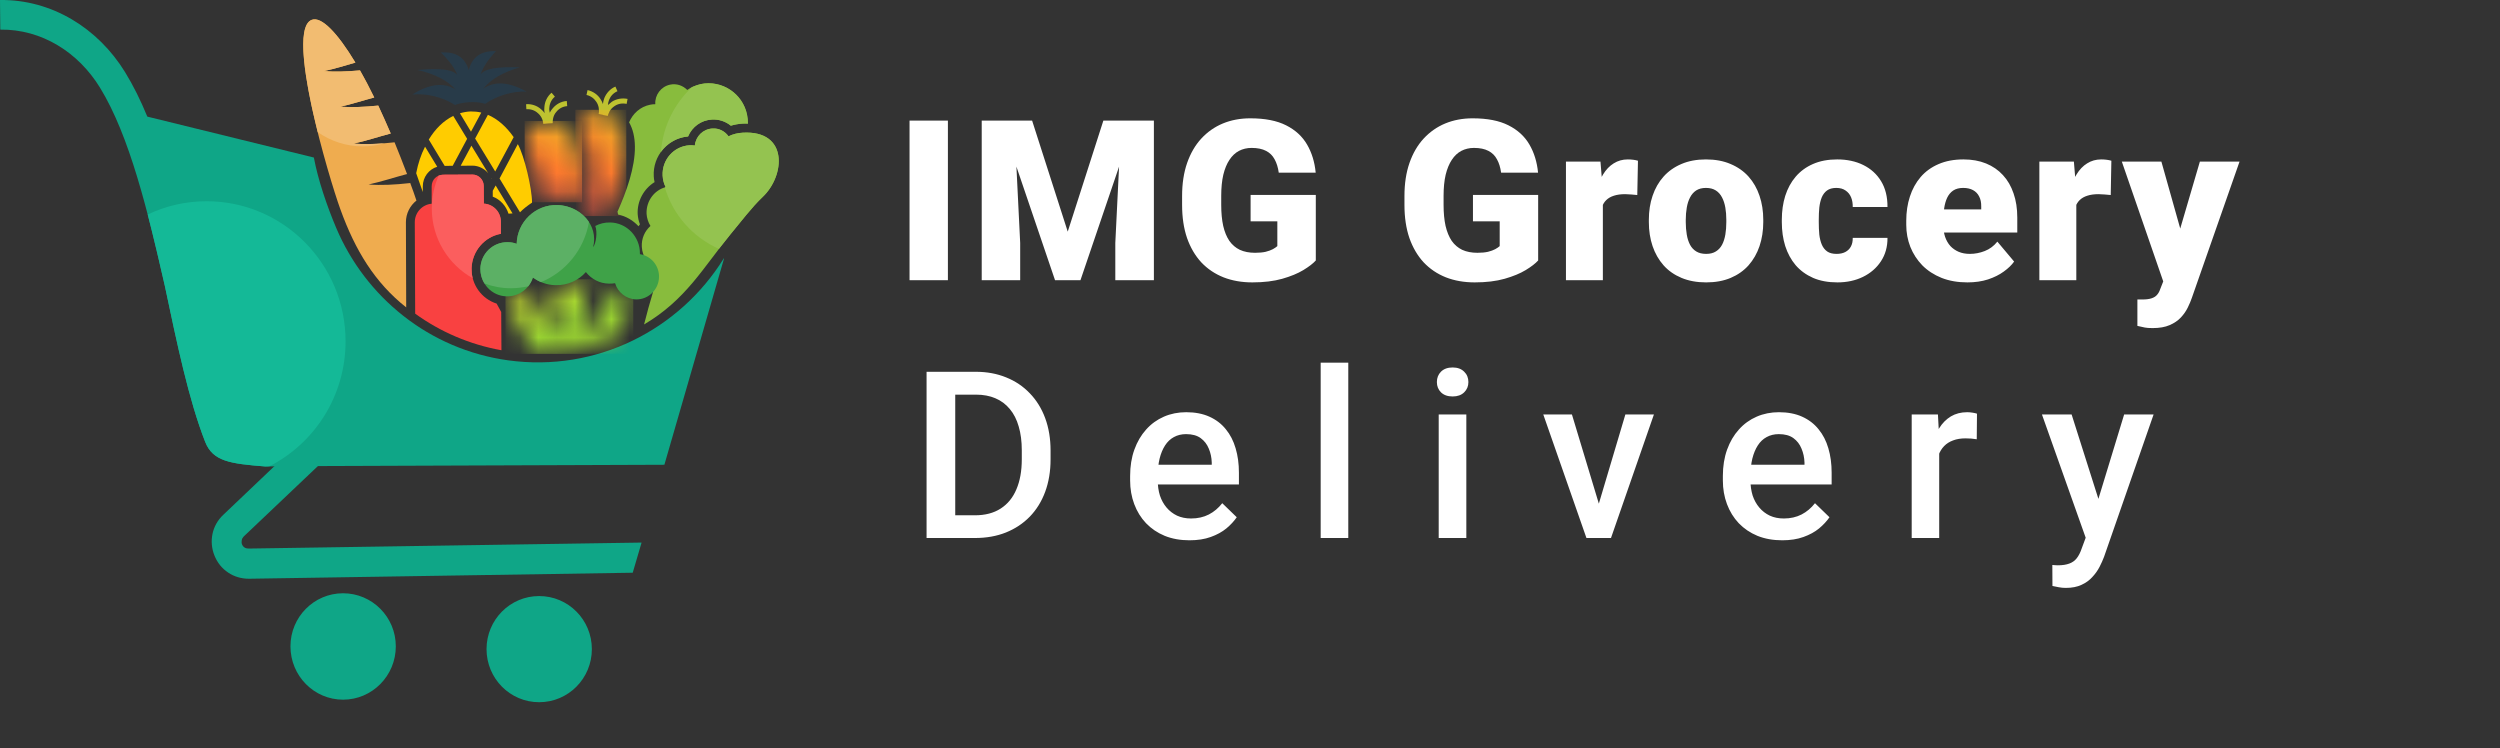 <svg width="137" height="41" viewBox="0 0 137 41" fill="none" xmlns="http://www.w3.org/2000/svg">
<rect x="0" y="0" width="137" height="41" fill="#333333" stroke="none"/>
<path d="M33.04 5.702C33.011 5.611 32.972 5.526 32.91 5.434C32.761 5.189 32.502 5.006 32.198 4.936L32.14 5.204C32.383 5.258 32.564 5.403 32.684 5.588C32.807 5.771 32.852 6.016 32.807 6.245L33.034 6.292L33.063 6.307L33.306 6.352C33.322 6.284 33.345 6.215 33.383 6.153V6.147V6.138C33.451 6.001 33.558 5.893 33.685 5.809C33.869 5.686 34.102 5.64 34.339 5.694L34.391 5.42C34.09 5.357 33.775 5.42 33.536 5.571C33.458 5.634 33.383 5.694 33.315 5.756C33.322 5.663 33.338 5.571 33.374 5.48C33.458 5.266 33.61 5.098 33.837 4.998L33.724 4.745C33.435 4.867 33.231 5.104 33.118 5.372C33.079 5.48 33.05 5.588 33.04 5.702Z" fill="#BEC230"/>
<path d="M29.846 6.199C29.794 6.122 29.726 6.047 29.648 5.985C29.438 5.794 29.133 5.686 28.829 5.71L28.845 5.985C29.088 5.97 29.308 6.047 29.473 6.199C29.642 6.338 29.755 6.552 29.771 6.789L30.015 6.766L30.287 6.751C30.287 6.674 30.287 6.598 30.303 6.529V6.521C30.332 6.367 30.393 6.23 30.5 6.116C30.636 5.947 30.847 5.831 31.083 5.816L31.06 5.534C30.743 5.557 30.477 5.71 30.286 5.939C30.224 6.008 30.166 6.093 30.127 6.176C30.105 6.084 30.088 5.985 30.105 5.893C30.121 5.663 30.224 5.449 30.409 5.297L30.225 5.081C29.982 5.289 29.855 5.572 29.833 5.862C29.817 5.977 29.823 6.093 29.846 6.199Z" fill="#BEC230"/>
<mask id="mask0_15_36" style="mask-type:luminance" maskUnits="userSpaceOnUse" x="28" y="6" width="4" height="6">
<path d="M30.181 6.652C30.773 6.72 31.214 7.011 31.492 7.53C31.197 7.638 30.79 7.715 30.242 7.761C30.666 7.806 31.107 7.769 31.547 7.638C31.69 7.929 31.791 8.297 31.836 8.724C31.547 8.832 31.136 8.909 30.598 8.939C31.01 8.992 31.424 8.955 31.858 8.847C31.887 9.177 31.897 9.551 31.881 9.965C31.593 10.072 31.181 10.148 30.653 10.179C31.045 10.224 31.457 10.195 31.874 10.087C31.858 10.393 31.829 10.729 31.78 11.082C31.411 10.868 30.987 10.752 30.547 10.745C30.226 10.737 29.924 10.791 29.636 10.883C29.575 9.973 29.18 8.327 28.801 7.653L28.749 7.553C29.044 6.949 29.523 6.629 30.181 6.652Z" fill="white"/>
</mask>
<g mask="url(#mask0_15_36)">
<path d="M31.898 6.629H28.75V11.083H31.898V6.629Z" fill="url(#paint0_linear_15_36)"/>
</g>
<mask id="mask1_15_36" style="mask-type:luminance" maskUnits="userSpaceOnUse" x="31" y="6" width="4" height="6">
<path d="M33.199 6.215C33.853 6.475 34.216 6.995 34.294 7.769C33.996 7.769 33.61 7.715 33.131 7.601C33.487 7.761 33.882 7.852 34.307 7.883C34.323 8.212 34.294 8.587 34.203 9.007C33.915 9.001 33.558 8.947 33.125 8.839C33.452 8.993 33.808 9.077 34.187 9.123C34.112 9.452 34.006 9.811 33.87 10.21C33.588 10.195 33.232 10.141 32.791 10.033C33.125 10.179 33.465 10.27 33.837 10.309C33.74 10.584 33.627 10.868 33.504 11.174C33.232 11.15 32.898 11.097 32.503 11.005C32.807 11.136 33.125 11.227 33.459 11.265C33.397 11.41 33.329 11.556 33.261 11.709C33.051 11.718 32.837 11.77 32.639 11.84C32.52 11.678 32.383 11.527 32.231 11.388L32.26 11.142C32.396 10.072 32.474 8.741 32.108 7.715C31.972 7.333 31.774 7.019 31.531 6.766C31.971 6.215 32.542 6.016 33.199 6.215Z" fill="white"/>
</mask>
<g mask="url(#mask1_15_36)">
<path d="M34.322 6.016H31.53V11.84H34.322V6.016Z" fill="url(#paint1_linear_15_36)"/>
</g>
<path fill-rule="evenodd" clip-rule="evenodd" d="M24.938 5.756C24.248 5.312 23.351 5.104 22.593 5.181C23.52 4.593 24.306 4.5 24.961 4.898C24.52 4.408 23.831 4.057 22.888 3.835C24.125 3.72 24.854 3.812 25.058 4.117C24.932 3.75 24.628 3.336 24.158 2.877C24.977 2.817 25.476 3.139 25.69 3.843C25.865 3.122 26.357 2.778 27.177 2.8C26.73 3.29 26.448 3.712 26.341 4.08C26.532 3.772 27.251 3.643 28.495 3.689C27.562 3.957 26.888 4.348 26.477 4.867C27.099 4.424 27.895 4.485 28.861 5.021C28.103 4.981 27.228 5.243 26.583 5.694C26.069 5.503 25.204 5.625 24.938 5.756Z" fill="#283B49"/>
<path fill-rule="evenodd" clip-rule="evenodd" d="M23.497 7.647L24.369 9.092L24.809 9.084L25.599 7.607L24.838 6.353C24.317 6.606 23.854 7.057 23.497 7.647ZM25.204 6.207L25.81 7.217L26.374 6.169C26.183 6.122 25.992 6.107 25.788 6.107C25.583 6.115 25.386 6.153 25.204 6.207ZM26.737 6.292L26.037 7.592L27.138 9.398L28.149 7.516C27.754 6.949 27.274 6.521 26.737 6.292ZM26.753 9.491L25.833 7.983L25.244 9.084L25.888 9.077C26.235 9.078 26.546 9.246 26.753 9.491ZM26.934 9.782L26.902 9.751C26.918 9.765 26.918 9.782 26.928 9.796L26.934 9.782ZM28.376 7.898L27.375 9.782L28.496 11.633C28.693 11.434 28.913 11.265 29.156 11.105C29.156 10.332 28.732 8.525 28.376 7.898ZM28.087 11.695L27.161 10.164L27.003 10.455V10.777C27.411 10.928 27.731 11.281 27.867 11.71L28.087 11.695ZM23.96 9.138L23.293 8.037C23.073 8.465 22.911 8.955 22.807 9.491C22.853 9.62 22.898 9.751 22.943 9.88C23.018 10.096 23.096 10.31 23.17 10.524V10.21C23.17 9.705 23.504 9.275 23.96 9.138Z" fill="#FFCC00"/>
<path d="M18.681 24.345L13.352 29.403C13.294 29.465 13.262 29.526 13.249 29.602C13.233 29.671 13.233 29.756 13.262 29.832C13.294 29.908 13.346 29.97 13.398 30.001C13.469 30.047 13.537 30.061 13.628 30.061L35.159 29.733L34.673 31.385L13.641 31.715C13.226 31.715 12.831 31.6 12.504 31.378C12.17 31.156 11.911 30.842 11.752 30.443C11.594 30.053 11.565 29.64 11.646 29.251C11.73 28.86 11.928 28.499 12.239 28.209L17.564 23.142L18.681 24.345Z" fill="#0FA687"/>
<path fill-rule="evenodd" clip-rule="evenodd" d="M35.622 5.74C35.719 5.717 35.81 5.711 35.91 5.711C35.878 5.204 36.221 4.745 36.72 4.639C37.07 4.562 37.42 4.685 37.663 4.93C37.873 4.776 38.132 4.668 38.404 4.608C39.558 4.371 40.698 5.121 40.938 6.284C40.97 6.444 40.986 6.612 40.986 6.774C40.879 6.766 40.789 6.766 40.682 6.774C40.468 6.789 40.257 6.826 40.05 6.888C39.762 6.652 39.392 6.529 39.013 6.552C38.427 6.583 37.928 6.949 37.708 7.478C36.607 7.57 35.764 8.542 35.826 9.66C35.833 9.766 35.842 9.874 35.871 9.98C35.279 10.347 34.906 11.021 34.945 11.741C34.961 11.932 35 12.123 35.068 12.292C35.036 12.329 35.007 12.369 34.99 12.399C34.696 12.078 34.307 11.847 33.87 11.756C33.86 11.71 33.854 11.679 33.847 11.633C33.837 11.625 33.837 11.619 33.837 11.602C34.323 10.524 34.809 9.17 34.793 8.021C34.786 7.524 34.689 7.08 34.475 6.704C34.673 6.23 35.081 5.848 35.622 5.74ZM37.789 7.96C37.89 7.96 37.987 7.96 38.077 7.975C38.126 7.47 38.528 7.071 39.043 7.042C39.406 7.019 39.726 7.194 39.924 7.47C40.167 7.348 40.432 7.286 40.711 7.271C43.215 7.134 43.033 9.62 41.796 10.792C41.197 11.359 40.627 12.123 40.028 12.842C38.541 14.649 37.595 16.425 35.295 17.78C35.448 17.167 35.613 16.577 35.788 15.995C35.448 15.821 35.205 15.468 35.189 15.055C35.166 14.755 35.266 14.488 35.432 14.282C35.279 14.068 35.189 13.808 35.172 13.532C35.144 13.073 35.334 12.659 35.645 12.383C35.522 12.184 35.448 11.955 35.432 11.718C35.403 11.029 35.843 10.424 36.478 10.256C36.381 10.065 36.326 9.857 36.313 9.628C36.267 8.756 36.925 8.013 37.789 7.96Z" fill="#88BC3D"/>
<path fill-rule="evenodd" clip-rule="evenodd" d="M36.221 8.32C36.324 6.92 36.962 5.679 37.918 4.776C38.07 4.708 38.239 4.653 38.404 4.608C39.557 4.371 40.697 5.121 40.937 6.284C40.969 6.444 40.985 6.612 40.985 6.774C40.879 6.766 40.788 6.766 40.681 6.774C40.467 6.789 40.257 6.826 40.049 6.888C39.761 6.652 39.392 6.529 39.013 6.552C38.426 6.583 37.927 6.949 37.707 7.478C37.098 7.53 36.561 7.852 36.221 8.32ZM37.788 7.96C37.889 7.96 37.986 7.96 38.076 7.975C38.125 7.47 38.527 7.071 39.042 7.042C39.404 7.019 39.725 7.194 39.923 7.47C40.166 7.348 40.431 7.286 40.71 7.271C43.214 7.134 43.032 9.62 41.795 10.792C41.196 11.359 40.626 12.123 40.027 12.842C39.809 13.11 39.602 13.378 39.398 13.638C37.979 13.011 36.878 11.787 36.431 10.264C36.447 10.256 36.464 10.256 36.477 10.256C36.379 10.065 36.324 9.858 36.311 9.629C36.266 8.756 36.923 8.013 37.788 7.96Z" fill="#94C350"/>
<path fill-rule="evenodd" clip-rule="evenodd" d="M17.087 1.087C15.613 1.623 18.026 9.751 18.648 11.457C19.468 13.731 20.547 15.49 22.26 16.845L22.244 12.177C22.244 11.695 22.474 11.265 22.821 10.991C22.717 10.684 22.61 10.363 22.487 10.05V10.025L22.458 10.033C21.632 10.125 20.887 10.164 20.197 10.11C20.926 9.95 21.564 9.734 22.306 9.536C22.079 8.938 21.852 8.357 21.622 7.798C20.796 7.891 20.061 7.929 19.378 7.867C20.09 7.715 20.706 7.501 21.412 7.316C21.182 6.78 20.955 6.275 20.728 5.785C19.97 5.862 19.287 5.893 18.649 5.848C19.303 5.702 19.87 5.511 20.508 5.343C20.242 4.799 19.983 4.302 19.727 3.858C19.015 3.918 18.36 3.949 17.755 3.895C18.361 3.766 18.892 3.598 19.475 3.43C18.496 1.807 17.618 0.887 17.087 1.087Z" fill="#EFAC4F"/>
<path fill-rule="evenodd" clip-rule="evenodd" d="M17.087 1.087C16.206 1.409 16.722 4.485 17.411 7.239C18.118 7.73 18.96 8.021 19.88 8.021C20.294 8.021 20.699 7.96 21.078 7.852C20.469 7.898 19.909 7.914 19.378 7.867C20.09 7.715 20.706 7.501 21.412 7.316C21.182 6.78 20.955 6.276 20.728 5.786C19.97 5.862 19.287 5.893 18.649 5.848C19.303 5.702 19.87 5.511 20.508 5.343C20.242 4.799 19.983 4.302 19.728 3.858C19.015 3.918 18.361 3.949 17.755 3.896C18.361 3.766 18.892 3.598 19.475 3.43C18.497 1.807 17.619 0.887 17.087 1.087Z" fill="#F2BC71"/>
<path fill-rule="evenodd" clip-rule="evenodd" d="M26.517 11.159C27.041 11.188 27.45 11.624 27.45 12.154V12.812C26.555 12.972 25.866 13.76 25.843 14.709C25.827 15.612 26.403 16.377 27.216 16.638L27.466 17.097L27.479 19.194C25.736 18.88 24.126 18.184 22.752 17.189L22.73 12.176C22.73 11.649 23.141 11.204 23.656 11.165V10.209C23.656 9.856 23.928 9.582 24.278 9.574L25.888 9.566C26.235 9.566 26.51 9.85 26.51 10.195L26.517 11.159Z" fill="#F94141"/>
<path fill-rule="evenodd" clip-rule="evenodd" d="M26.516 11.159C27.041 11.188 27.449 11.624 27.449 12.154V12.812C26.555 12.972 25.865 13.76 25.842 14.709C25.842 14.893 25.855 15.076 25.901 15.245C24.566 14.495 23.662 13.064 23.662 11.418C23.662 10.776 23.802 10.164 24.041 9.62C24.112 9.597 24.187 9.582 24.277 9.574L25.887 9.566C26.234 9.566 26.509 9.85 26.509 10.195L26.516 11.159Z" fill="#FB5E5E"/>
<path fill-rule="evenodd" clip-rule="evenodd" d="M26.662 35.572C26.662 37.178 27.951 38.481 29.545 38.481C31.145 38.481 32.434 37.178 32.434 35.572C32.434 33.965 31.145 32.664 29.545 32.664C27.951 32.664 26.662 33.965 26.662 35.572ZM18.8 38.342C20.394 38.342 21.69 37.033 21.69 35.419C21.69 33.811 20.394 32.511 18.8 32.511C17.207 32.511 15.917 33.811 15.917 35.419C15.917 37.033 17.207 38.342 18.8 38.342ZM9.028 15.644C9.695 18.797 10.333 21.888 11.243 24.215C11.668 25.286 12.61 25.409 14.537 25.562C15.023 25.554 15.509 25.546 15.979 25.546C29.603 25.5 36.408 25.469 36.408 25.469C38.585 17.931 39.68 14.159 39.68 14.159H39.664C37.238 18.076 32.683 20.411 27.844 19.746C23.503 19.148 20.021 16.271 18.421 12.482C17.919 11.296 17.421 9.834 17.2 8.633C12.983 7.592 9.88 6.834 8.072 6.39C7.71 5.503 7.298 4.676 6.851 3.949C5.371 1.546 2.844 -0.031 0 0L0.016 1.623C2.284 1.592 4.295 2.871 5.477 4.799C7.1 7.439 8.104 11.587 9.028 15.644Z" fill="#0FA687"/>
<path fill-rule="evenodd" clip-rule="evenodd" d="M9.028 15.644C9.695 18.797 10.334 21.888 11.244 24.215C11.668 25.286 12.611 25.409 14.538 25.562L14.758 25.554C17.239 24.291 18.937 21.697 18.937 18.706C18.937 14.464 15.523 11.028 11.321 11.028C10.168 11.028 9.073 11.288 8.095 11.755C8.422 13.027 8.733 14.335 9.028 15.644Z" fill="#14B997"/>
<mask id="mask2_15_36" style="mask-type:luminance" maskUnits="userSpaceOnUse" x="27" y="15" width="8" height="5">
<path d="M27.7 16.507L29.258 19.361C30.729 19.392 32.176 19.132 33.527 18.628L34.703 16.667C34.234 16.607 33.832 16.33 33.595 15.934C32.973 17.012 32.481 17.801 32.154 18.32C32.102 18.405 32.002 18.443 31.911 18.405C31.82 18.366 31.768 18.275 31.781 18.183C31.866 17.57 31.995 16.644 32.199 15.389C32.163 15.358 32.124 15.329 32.096 15.306C31.639 15.703 31.056 15.917 30.44 15.902C30.411 15.902 30.372 15.902 30.333 15.902C30.44 16.866 30.515 17.601 30.56 18.106C30.576 18.206 30.515 18.291 30.424 18.32C30.333 18.351 30.236 18.32 30.181 18.229C29.909 17.738 29.497 17.02 28.982 16.039C28.665 16.346 28.224 16.515 27.768 16.507C27.739 16.507 27.723 16.507 27.7 16.507Z" fill="white"/>
</mask>
<g mask="url(#mask2_15_36)">
<path d="M34.703 15.306H27.7V19.392H34.703V15.306Z" fill="url(#paint2_linear_15_36)"/>
</g>
<path fill-rule="evenodd" clip-rule="evenodd" d="M33.707 15.521C33.852 16.018 34.316 16.394 34.86 16.408C35.537 16.416 36.097 15.873 36.114 15.185C36.13 14.557 35.673 14.021 35.067 13.928V13.899C35.08 12.981 34.351 12.208 33.441 12.192C33.14 12.184 32.864 12.254 32.622 12.383C32.745 12.72 32.67 13.332 32.502 13.546C32.819 12.315 31.767 11.259 30.536 11.236C29.347 11.205 28.343 12.154 28.314 13.363C28.161 13.301 27.996 13.272 27.828 13.272C27.018 13.256 26.341 13.899 26.325 14.726C26.312 15.536 26.956 16.226 27.766 16.24C28.437 16.256 29.013 15.812 29.201 15.208C29.551 15.459 29.982 15.621 30.445 15.628C31.106 15.644 31.699 15.368 32.107 14.909C32.405 15.291 32.858 15.536 33.367 15.544C33.486 15.552 33.593 15.536 33.707 15.521Z" fill="#3FA248"/>
<path fill-rule="evenodd" clip-rule="evenodd" d="M32.275 12.169C31.918 11.618 31.258 11.251 30.535 11.236C29.346 11.205 28.343 12.154 28.313 13.363C28.161 13.301 27.996 13.272 27.828 13.272C27.018 13.256 26.341 13.899 26.325 14.726C26.325 15.023 26.402 15.307 26.555 15.536C27.008 15.704 27.494 15.796 28.003 15.796C28.33 15.796 28.641 15.75 28.945 15.69C29.059 15.553 29.15 15.384 29.201 15.208C29.347 15.307 29.496 15.399 29.648 15.459C31.008 14.901 32.016 13.669 32.275 12.169Z" fill="#5CB065"/>
<path d="M51.945 6.61V15.355H49.843V6.61H51.945ZM54.843 6.61H56.56L58.512 12.694L60.464 6.61H62.182L59.209 15.355H57.816L54.843 6.61ZM53.798 6.61H55.575L55.906 13.313V15.355H53.798V6.61ZM61.449 6.61H63.233V15.355H61.119V13.313L61.449 6.61ZM72.106 10.682V14.274C71.958 14.438 71.73 14.614 71.421 14.802C71.117 14.986 70.733 15.144 70.268 15.277C69.804 15.409 69.257 15.475 68.629 15.475C68.048 15.475 67.522 15.383 67.049 15.198C66.577 15.01 66.17 14.736 65.83 14.376C65.494 14.011 65.234 13.567 65.049 13.042C64.869 12.514 64.779 11.909 64.779 11.229V10.742C64.779 10.061 64.871 9.457 65.055 8.928C65.24 8.4 65.498 7.955 65.83 7.595C66.166 7.231 66.561 6.954 67.013 6.766C67.47 6.578 67.97 6.484 68.515 6.484C69.32 6.484 69.974 6.612 70.479 6.868C70.983 7.121 71.365 7.471 71.626 7.919C71.886 8.364 72.044 8.878 72.1 9.463H70.076C70.036 9.175 69.96 8.93 69.848 8.73C69.74 8.526 69.584 8.372 69.379 8.268C69.175 8.16 68.911 8.106 68.587 8.106C68.335 8.106 68.104 8.16 67.896 8.268C67.692 8.376 67.518 8.54 67.374 8.76C67.229 8.976 67.117 9.249 67.037 9.577C66.961 9.905 66.923 10.29 66.923 10.73V11.229C66.923 11.665 66.959 12.047 67.031 12.376C67.107 12.704 67.219 12.978 67.368 13.198C67.52 13.415 67.712 13.579 67.944 13.691C68.18 13.799 68.459 13.853 68.779 13.853C69.003 13.853 69.195 13.835 69.356 13.799C69.516 13.759 69.648 13.711 69.752 13.655C69.86 13.595 69.942 13.539 69.998 13.487V12.129H68.533V10.682H72.106ZM84.291 10.682V14.274C84.143 14.438 83.915 14.614 83.606 14.802C83.302 14.986 82.918 15.144 82.454 15.277C81.989 15.409 81.443 15.475 80.814 15.475C80.233 15.475 79.707 15.383 79.234 15.198C78.762 15.01 78.356 14.736 78.015 14.376C77.679 14.011 77.419 13.567 77.234 13.042C77.054 12.514 76.964 11.909 76.964 11.229V10.742C76.964 10.061 77.056 9.457 77.24 8.928C77.425 8.4 77.683 7.955 78.015 7.595C78.352 7.231 78.746 6.954 79.198 6.766C79.655 6.578 80.155 6.484 80.7 6.484C81.505 6.484 82.159 6.612 82.664 6.868C83.168 7.121 83.551 7.471 83.811 7.919C84.071 8.364 84.229 8.878 84.286 9.463H82.261C82.221 9.175 82.146 8.93 82.033 8.73C81.925 8.526 81.769 8.372 81.564 8.268C81.36 8.16 81.097 8.106 80.772 8.106C80.52 8.106 80.29 8.16 80.081 8.268C79.877 8.376 79.703 8.54 79.559 8.76C79.415 8.976 79.302 9.249 79.222 9.577C79.146 9.905 79.108 10.29 79.108 10.73V11.229C79.108 11.665 79.144 12.047 79.216 12.376C79.293 12.704 79.405 12.978 79.553 13.198C79.705 13.415 79.897 13.579 80.129 13.691C80.365 13.799 80.644 13.853 80.964 13.853C81.188 13.853 81.38 13.835 81.541 13.799C81.701 13.759 81.833 13.711 81.937 13.655C82.045 13.595 82.127 13.539 82.183 13.487V12.129H80.718V10.682H84.291ZM87.837 10.466V15.355H85.814V8.856H87.706L87.837 10.466ZM89.76 8.808L89.723 10.688C89.643 10.68 89.535 10.67 89.399 10.658C89.263 10.646 89.148 10.64 89.057 10.64C88.82 10.64 88.616 10.668 88.444 10.724C88.275 10.776 88.136 10.856 88.024 10.964C87.915 11.068 87.836 11.201 87.784 11.361C87.735 11.521 87.713 11.707 87.718 11.919L87.351 11.679C87.351 11.243 87.393 10.846 87.477 10.49C87.565 10.13 87.689 9.819 87.849 9.559C88.009 9.295 88.204 9.093 88.432 8.952C88.661 8.808 88.916 8.736 89.201 8.736C89.3 8.736 89.399 8.742 89.495 8.754C89.596 8.766 89.683 8.784 89.76 8.808ZM90.357 12.171V12.045C90.357 11.569 90.424 11.13 90.561 10.73C90.697 10.326 90.897 9.975 91.162 9.679C91.425 9.383 91.752 9.153 92.14 8.988C92.529 8.82 92.977 8.736 93.486 8.736C93.998 8.736 94.449 8.82 94.837 8.988C95.229 9.153 95.557 9.383 95.822 9.679C96.086 9.975 96.287 10.326 96.422 10.73C96.558 11.13 96.627 11.569 96.627 12.045V12.171C96.627 12.644 96.558 13.082 96.422 13.487C96.287 13.887 96.086 14.238 95.822 14.538C95.557 14.834 95.231 15.064 94.843 15.228C94.454 15.393 94.006 15.475 93.498 15.475C92.989 15.475 92.539 15.393 92.146 15.228C91.754 15.064 91.425 14.834 91.162 14.538C90.897 14.238 90.697 13.887 90.561 13.487C90.424 13.082 90.357 12.644 90.357 12.171ZM92.38 12.045V12.171C92.38 12.416 92.399 12.644 92.435 12.856C92.47 13.068 92.531 13.255 92.615 13.415C92.699 13.571 92.813 13.693 92.957 13.781C93.101 13.869 93.281 13.913 93.498 13.913C93.71 13.913 93.886 13.869 94.026 13.781C94.171 13.693 94.284 13.571 94.368 13.415C94.453 13.255 94.512 13.068 94.549 12.856C94.585 12.644 94.602 12.416 94.602 12.171V12.045C94.602 11.809 94.585 11.587 94.549 11.379C94.512 11.166 94.453 10.98 94.368 10.82C94.284 10.656 94.171 10.528 94.026 10.436C93.882 10.344 93.702 10.298 93.486 10.298C93.273 10.298 93.095 10.344 92.951 10.436C92.811 10.528 92.699 10.656 92.615 10.82C92.531 10.98 92.47 11.166 92.435 11.379C92.399 11.587 92.38 11.809 92.38 12.045ZM100.641 13.913C100.83 13.913 100.99 13.879 101.121 13.811C101.258 13.739 101.36 13.639 101.428 13.511C101.5 13.379 101.534 13.22 101.53 13.036H103.434C103.438 13.525 103.318 13.953 103.073 14.322C102.834 14.686 102.505 14.97 102.088 15.174C101.676 15.375 101.21 15.475 100.69 15.475C100.181 15.475 99.736 15.393 99.356 15.228C98.976 15.06 98.657 14.828 98.401 14.532C98.148 14.232 97.959 13.881 97.83 13.481C97.706 13.08 97.644 12.646 97.644 12.178V12.039C97.644 11.571 97.706 11.136 97.83 10.736C97.959 10.332 98.148 9.981 98.401 9.685C98.657 9.385 98.973 9.153 99.35 8.988C99.731 8.82 100.173 8.736 100.678 8.736C101.218 8.736 101.695 8.838 102.107 9.042C102.523 9.247 102.85 9.543 103.085 9.931C103.322 10.32 103.438 10.79 103.434 11.343H101.53C101.534 11.146 101.504 10.97 101.44 10.814C101.376 10.658 101.276 10.534 101.14 10.442C101.007 10.346 100.838 10.298 100.629 10.298C100.421 10.298 100.253 10.344 100.124 10.436C99.997 10.528 99.899 10.656 99.83 10.82C99.767 10.98 99.722 11.165 99.698 11.373C99.678 11.581 99.669 11.803 99.669 12.039V12.178C99.669 12.418 99.678 12.644 99.698 12.856C99.722 13.064 99.768 13.248 99.837 13.409C99.904 13.565 100.002 13.689 100.131 13.781C100.259 13.869 100.429 13.913 100.641 13.913ZM107.815 15.475C107.287 15.475 106.814 15.393 106.398 15.228C105.981 15.06 105.629 14.83 105.34 14.538C105.057 14.245 104.838 13.909 104.686 13.529C104.538 13.149 104.463 12.746 104.463 12.322V12.093C104.463 11.617 104.53 11.177 104.662 10.772C104.794 10.364 104.99 10.007 105.25 9.703C105.511 9.399 105.837 9.163 106.229 8.994C106.622 8.822 107.078 8.736 107.599 8.736C108.059 8.736 108.472 8.81 108.836 8.958C109.2 9.107 109.509 9.319 109.761 9.595C110.017 9.871 110.211 10.206 110.343 10.598C110.48 10.99 110.547 11.431 110.547 11.919V12.742H105.238V11.475H108.571V11.319C108.575 11.102 108.538 10.918 108.457 10.766C108.382 10.614 108.269 10.498 108.121 10.418C107.973 10.338 107.793 10.298 107.581 10.298C107.361 10.298 107.178 10.346 107.034 10.442C106.894 10.538 106.784 10.67 106.704 10.838C106.627 11.002 106.574 11.193 106.541 11.409C106.509 11.625 106.494 11.853 106.494 12.093V12.322C106.494 12.562 106.525 12.78 106.59 12.976C106.658 13.172 106.754 13.341 106.878 13.481C107.006 13.617 107.158 13.723 107.334 13.799C107.515 13.875 107.719 13.913 107.947 13.913C108.223 13.913 108.496 13.861 108.763 13.757C109.032 13.653 109.263 13.481 109.455 13.241L110.374 14.334C110.241 14.522 110.053 14.704 109.809 14.88C109.569 15.056 109.28 15.2 108.944 15.312C108.607 15.421 108.231 15.475 107.815 15.475ZM113.782 10.466V15.355H111.757V8.856H113.649L113.782 10.466ZM115.703 8.808L115.668 10.688C115.587 10.68 115.479 10.67 115.343 10.658C115.207 10.646 115.093 10.64 115 10.64C114.764 10.64 114.56 10.668 114.388 10.724C114.22 10.776 114.08 10.856 113.967 10.964C113.86 11.068 113.779 11.201 113.728 11.361C113.679 11.521 113.657 11.707 113.661 11.919L113.295 11.679C113.295 11.243 113.337 10.846 113.421 10.49C113.509 10.13 113.633 9.819 113.794 9.559C113.954 9.295 114.147 9.093 114.376 8.952C114.604 8.808 114.86 8.736 115.145 8.736C115.245 8.736 115.343 8.742 115.439 8.754C115.539 8.766 115.627 8.784 115.703 8.808ZM118.871 14.592L120.553 8.856H122.727L120.114 16.322C120.058 16.486 119.984 16.662 119.892 16.85C119.8 17.042 119.673 17.224 119.513 17.396C119.354 17.569 119.147 17.709 118.895 17.817C118.647 17.925 118.338 17.979 117.97 17.979C117.774 17.979 117.63 17.969 117.537 17.949C117.45 17.933 117.313 17.903 117.129 17.859V16.412C117.181 16.412 117.226 16.412 117.262 16.412C117.301 16.412 117.345 16.412 117.394 16.412C117.61 16.412 117.782 16.39 117.91 16.346C118.042 16.302 118.142 16.237 118.21 16.153C118.283 16.069 118.338 15.967 118.378 15.847L118.871 14.592ZM118.444 8.856L119.724 13.403L119.946 15.547H118.589L116.276 8.856H118.444Z" fill="white"/>
<path d="M53.423 29.483H51.477L51.49 28.238H53.423C53.986 28.238 54.457 28.115 54.837 27.869C55.22 27.623 55.508 27.271 55.7 26.812C55.896 26.353 55.994 25.807 55.994 25.173V24.679C55.994 24.186 55.938 23.751 55.825 23.371C55.717 22.991 55.554 22.672 55.337 22.414C55.124 22.155 54.862 21.959 54.549 21.826C54.24 21.692 53.884 21.626 53.479 21.626H51.44V20.374H53.479C54.084 20.374 54.636 20.477 55.137 20.681C55.637 20.881 56.069 21.171 56.432 21.551C56.799 21.93 57.081 22.385 57.276 22.914C57.472 23.444 57.571 24.036 57.571 24.691V25.173C57.571 25.828 57.472 26.42 57.276 26.95C57.081 27.479 56.799 27.934 56.432 28.313C56.065 28.689 55.627 28.979 55.118 29.183C54.614 29.383 54.048 29.483 53.423 29.483ZM52.347 20.374V29.483H50.776V20.374H52.347ZM65.184 29.608C64.684 29.608 64.231 29.527 63.827 29.364C63.426 29.198 63.084 28.966 62.801 28.67C62.521 28.374 62.306 28.026 62.156 27.625C62.006 27.225 61.931 26.793 61.931 26.33V26.08C61.931 25.55 62.008 25.071 62.163 24.641C62.317 24.212 62.532 23.845 62.807 23.54C63.082 23.231 63.407 22.996 63.783 22.833C64.158 22.67 64.565 22.589 65.003 22.589C65.487 22.589 65.91 22.67 66.273 22.833C66.636 22.996 66.936 23.225 67.174 23.521C67.415 23.813 67.595 24.161 67.712 24.566C67.833 24.971 67.893 25.417 67.893 25.905V26.549H62.663V25.467H66.404V25.348C66.396 25.077 66.342 24.822 66.242 24.585C66.146 24.347 65.998 24.155 65.797 24.009C65.597 23.863 65.33 23.79 64.996 23.79C64.746 23.79 64.523 23.845 64.327 23.953C64.135 24.057 63.975 24.209 63.845 24.41C63.716 24.61 63.616 24.852 63.545 25.135C63.478 25.415 63.445 25.73 63.445 26.08V26.33C63.445 26.626 63.485 26.902 63.564 27.156C63.647 27.406 63.768 27.625 63.927 27.813C64.085 28.001 64.277 28.149 64.502 28.257C64.728 28.361 64.984 28.413 65.272 28.413C65.635 28.413 65.958 28.34 66.242 28.195C66.525 28.049 66.771 27.842 66.98 27.575L67.774 28.345C67.628 28.557 67.439 28.762 67.205 28.958C66.971 29.15 66.686 29.306 66.348 29.427C66.014 29.548 65.626 29.608 65.184 29.608ZM73.886 19.874V29.483H72.373V19.874H73.886ZM80.355 22.714V29.483H78.841V22.714H80.355ZM78.741 20.937C78.741 20.708 78.816 20.518 78.966 20.368C79.121 20.214 79.333 20.137 79.605 20.137C79.871 20.137 80.082 20.214 80.236 20.368C80.391 20.518 80.468 20.708 80.468 20.937C80.468 21.163 80.391 21.35 80.236 21.5C80.082 21.651 79.871 21.726 79.605 21.726C79.333 21.726 79.121 21.651 78.966 21.5C78.816 21.35 78.741 21.163 78.741 20.937ZM87.412 28.288L89.07 22.714H90.634L88.282 29.483H87.306L87.412 28.288ZM86.142 22.714L87.832 28.313L87.913 29.483H86.937L84.572 22.714H86.142ZM97.666 29.608C97.165 29.608 96.713 29.527 96.308 29.364C95.908 29.198 95.566 28.966 95.282 28.67C95.003 28.374 94.788 28.026 94.638 27.625C94.488 27.225 94.413 26.793 94.413 26.33V26.08C94.413 25.55 94.49 25.071 94.644 24.641C94.799 24.212 95.013 23.845 95.289 23.54C95.564 23.231 95.889 22.996 96.265 22.833C96.64 22.67 97.046 22.589 97.484 22.589C97.968 22.589 98.392 22.67 98.755 22.833C99.117 22.996 99.418 23.225 99.655 23.521C99.897 23.813 100.076 24.161 100.194 24.566C100.314 24.971 100.374 25.417 100.374 25.905V26.549H95.145V25.467H98.886V25.348C98.878 25.077 98.823 24.822 98.723 24.585C98.627 24.347 98.479 24.155 98.279 24.009C98.079 23.863 97.812 23.79 97.478 23.79C97.228 23.79 97.005 23.845 96.809 23.953C96.617 24.057 96.456 24.209 96.327 24.41C96.198 24.61 96.098 24.852 96.027 25.135C95.96 25.415 95.926 25.73 95.926 26.08V26.33C95.926 26.626 95.967 26.902 96.045 27.156C96.129 27.406 96.249 27.625 96.409 27.813C96.567 28.001 96.758 28.149 96.984 28.257C97.209 28.361 97.466 28.413 97.754 28.413C98.116 28.413 98.439 28.34 98.723 28.195C99.007 28.049 99.253 27.842 99.461 27.575L100.256 28.345C100.11 28.557 99.92 28.762 99.686 28.958C99.453 29.15 99.167 29.306 98.829 29.427C98.496 29.548 98.108 29.608 97.666 29.608ZM106.268 24.003V29.483H104.761V22.714H106.199L106.268 24.003ZM108.339 22.67L108.326 24.072C108.234 24.055 108.135 24.043 108.026 24.034C107.922 24.026 107.817 24.022 107.713 24.022C107.455 24.022 107.227 24.059 107.031 24.134C106.836 24.205 106.671 24.309 106.537 24.447C106.408 24.581 106.307 24.743 106.237 24.935C106.166 25.127 106.124 25.342 106.111 25.579L105.767 25.605C105.767 25.179 105.809 24.785 105.893 24.422C105.976 24.059 106.102 23.74 106.268 23.465C106.439 23.19 106.651 22.975 106.906 22.82C107.164 22.666 107.463 22.589 107.801 22.589C107.893 22.589 107.991 22.597 108.095 22.614C108.203 22.631 108.284 22.649 108.339 22.67ZM114.564 28.745L116.403 22.714H118.017L115.302 30.515C115.239 30.682 115.158 30.864 115.058 31.06C114.958 31.256 114.827 31.441 114.663 31.617C114.505 31.796 114.307 31.94 114.069 32.048C113.831 32.161 113.543 32.217 113.206 32.217C113.072 32.217 112.943 32.205 112.818 32.18C112.697 32.159 112.583 32.136 112.474 32.111L112.468 30.96C112.51 30.964 112.559 30.968 112.618 30.972C112.681 30.976 112.731 30.979 112.769 30.979C113.019 30.979 113.227 30.947 113.394 30.885C113.56 30.826 113.696 30.73 113.801 30.597C113.908 30.463 114.001 30.284 114.076 30.059L114.564 28.745ZM113.525 22.714L115.133 27.782L115.402 29.371L114.357 29.64L111.899 22.714H113.525Z" fill="white"/>
<defs>
<linearGradient id="paint0_linear_15_36" x1="27.276" y1="15.005" x2="31.686" y2="6.261" gradientUnits="userSpaceOnUse">
<stop stop-color="#FF2254"/>
<stop offset="0.25" stop-color="#FF3F47"/>
<stop offset="0.46" stop-color="#F25F41"/>
<stop offset="0.68" stop-color="#FF7D2C"/>
<stop offset="1" stop-color="#F2C822"/>
</linearGradient>
<linearGradient id="paint1_linear_15_36" x1="28.596" y1="13.875" x2="35.104" y2="6.569" gradientUnits="userSpaceOnUse">
<stop stop-color="#FF2254"/>
<stop offset="0.25" stop-color="#FF3F47"/>
<stop offset="0.46" stop-color="#F25F41"/>
<stop offset="0.68" stop-color="#FF7D2C"/>
<stop offset="1" stop-color="#F2C822"/>
</linearGradient>
<linearGradient id="paint2_linear_15_36" x1="33.023" y1="20.49" x2="28.695" y2="13.156" gradientUnits="userSpaceOnUse">
<stop stop-color="#9ED332"/>
<stop offset="0.4" stop-color="#99D431"/>
<stop offset="1" stop-color="#FAEA29"/>
</linearGradient>
</defs>
</svg>
